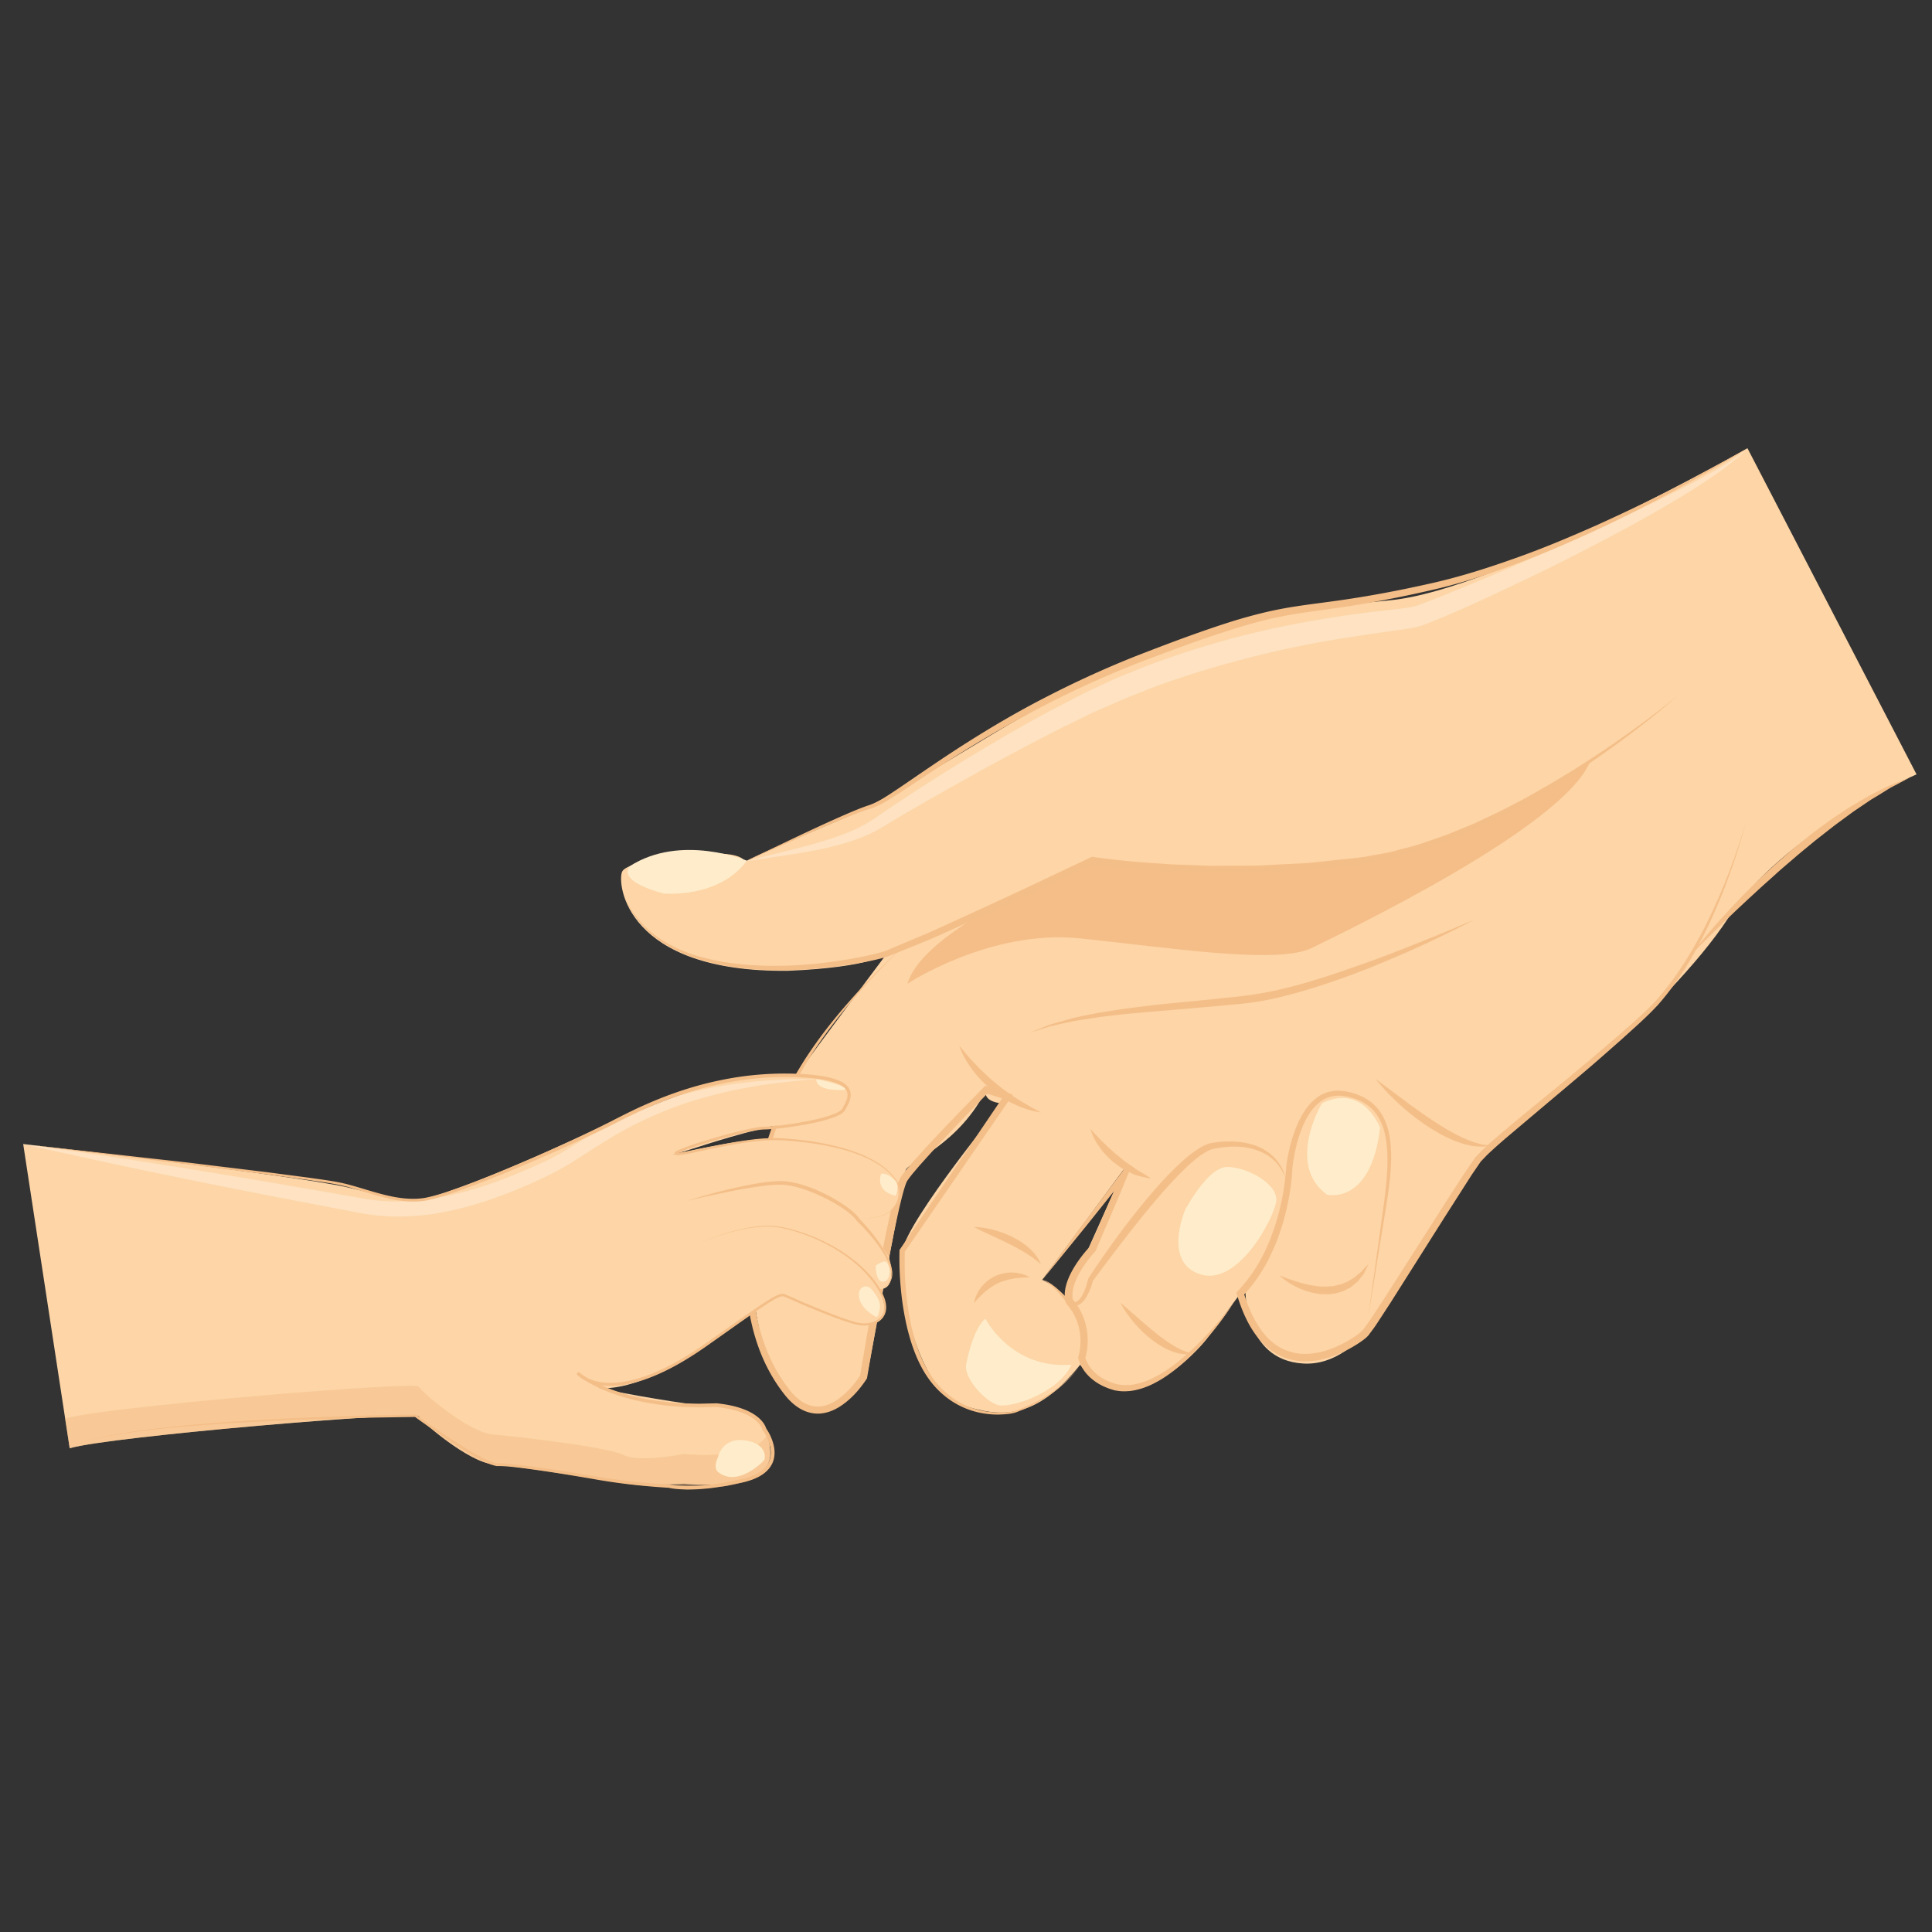 <svg xmlns="http://www.w3.org/2000/svg" width="250" height="250" viewBox="0 0 250 250"><rect x="0" y="0" width="250" height="250" fill="#333333" stroke="none"/><path fill="#FDD5A6" d="M226.122 58s-32.263 18.343-46.185 19.668c-13.918 1.326-29.16 3.774-51.707 17.458-16.795 10.188-17.679 10.165-17.679 10.165s-11.05 4.641-14.143 6.188c-.883-1.547-6.187-.886-6.187-.886s-9.06.663-9.724 2.212c-.662 1.547.442 13.036 21.436 12.816 10.915-.445 12.816-2.211 12.816-2.211s-9.281 12.376-10.828 14.585c-1.547 2.207-11.046 18.781-4.419 38.449 5.967 12.373 12.818.881 12.818.881s4.64-24.744 4.863-25.854c.221-1.104 7.07-3.314 10.604-10.826-1.106 2.02 1.988 2.145 1.988 2.145s-12.11 14.713-13.037 19.07c-.926 4.355 2.158 18.055 7.545 19.879 5.301 1.789 9.694 1.996 15.439-5.074 2.428-7.957-4.862-11.051-4.862-11.051l10.608-14.363-6.853 15.252s-3.096 8.17 3.534 12.152c6.633 3.975 13.923-5.303 13.923-5.303l5.084-6.85s-.443 9.498 7.513 9.941c7.952.439 12.597-11.271 12.597-11.271s8.615-15.027 12.37-17.459c3.762-2.43 23.645-18.338 30.717-30.052C232.087 107.055 248 100.204 248 100.204L226.122 58z"/><path fill="#FFF" d="M96.409 111.479s2.145-.575 5.907-1.5c1.873-.479 4.159-1.046 6.644-1.967 1.235-.471 2.517-1.045 3.745-1.816 1.212-.787 2.538-1.744 3.932-2.642 2.781-1.859 5.827-3.777 9.095-5.756 1.629-.996 3.33-1.976 5.054-3.001a291.623 291.623 0 0 1 5.383-2.975c1.87-.945 3.718-1.987 5.704-2.873.994-.453 1.943-.938 2.992-1.371l3.017-1.222a116.402 116.402 0 0 1 12.764-4.073c4.344-1.102 8.746-1.948 13.097-2.597 2.172-.332 4.345-.571 6.462-.814 1.05-.133 2.123-.218 2.937-.445.399-.133.887-.308 1.368-.492l1.438-.559a424.852 424.852 0 0 0 11.001-4.593c3.477-1.522 6.767-2.961 9.777-4.343 6.023-2.762 10.985-5.191 14.35-7.088 1.68-.952 2.971-1.751 3.808-2.36.422-.301.733-.546.932-.727l.31-.264-.282.292c-.181.201-.469.477-.861.82-.785.685-1.985 1.643-3.603 2.727-3.22 2.19-8.019 5.004-13.915 8.1-2.953 1.539-6.161 3.19-9.606 4.83-3.444 1.643-7.071 3.376-10.923 5.008l-1.463.607c-.492.199-.986.397-1.584.604-1.216.355-2.274.439-3.335.606-2.122.287-4.237.605-6.372.939-4.264.672-8.562 1.534-12.793 2.645-4.229 1.085-8.438 2.377-12.425 3.873l-3.026 1.197c-.947.391-1.934.844-2.892 1.257-1.938.806-3.796 1.795-5.652 2.676a378.58 378.58 0 0 0-10.526 5.571c-3.309 1.848-6.449 3.606-9.297 5.271-1.449.818-2.747 1.666-4.128 2.44-1.396.743-2.791 1.249-4.107 1.646-2.639.785-4.979 1.142-6.895 1.459l-6.032.91z" opacity=".3"/><path fill="#F5BE88" d="M117.429 127.289s10.693-7.065 22.294-5.867c11.597 1.199 25.615 3.425 30.041 1.235 4.43-2.192 32.665-15.673 36.019-24.177-11.244 7.307-15.844 8.629-15.844 8.629s-14.584 7.436-41.033 5.067c-4.889-.573-7.523-.813-7.523-.813s-21.677 8.145-23.954 15.926z"/><path fill="#F4BE88" d="M190.722 119.026s-3.287 1.787-8.414 4.071c-2.573 1.118-5.585 2.414-8.9 3.581a101.652 101.652 0 0 1-5.163 1.663c-1.783.495-3.607.969-5.48 1.27-.939.149-1.883.263-2.804.337l-2.764.264-5.383.463c-1.742.149-3.426.295-5.022.433-1.599.128-3.094.343-4.483.49-1.373.237-2.647.388-3.758.611-1.103.255-2.081.429-2.862.657l-2.446.771 2.389-.958c.771-.276 1.74-.51 2.838-.834 1.105-.296 2.374-.525 3.754-.804 1.389-.2 2.892-.473 4.488-.659 1.596-.204 3.278-.417 5.022-.572 1.741-.171 3.54-.348 5.368-.526 1.818-.222 3.709-.341 5.506-.659 1.819-.27 3.622-.714 5.387-1.18a101.58 101.58 0 0 0 5.131-1.585c1.648-.57 3.244-1.119 4.749-1.669a203.372 203.372 0 0 0 4.218-1.61c2.597-1.04 4.765-1.906 6.266-2.551l2.363-1.004zM178.026 139.627l2.215 1.657 2.254 1.682c.835.597 1.714 1.245 2.625 1.839.453.299.898.615 1.36.879.457.276.897.563 1.349.793.881.5 1.737.898 2.495 1.174.375.162.73.248 1.05.333.319.095.602.163.839.165.473.045.757.084.757.084s-.268.049-.76.11c-.248.048-.546.038-.89.009-.347-.017-.744-.031-1.152-.148-.416-.09-.873-.185-1.322-.367a10.146 10.146 0 0 1-1.415-.574c-.971-.427-1.928-1.019-2.866-1.627a31.31 31.31 0 0 1-2.612-1.979 31.282 31.282 0 0 1-2.088-1.941c-.591-.589-1.036-1.127-1.358-1.49-.317-.373-.481-.599-.481-.599zM124.136 135.314s.542.701 1.406 1.662c.431.482.95 1.023 1.519 1.585.581.549 1.192 1.142 1.863 1.664.645.552 1.338 1.043 1.992 1.5.322.237.661.423.967.629.307.204.61.374.891.534.283.153.532.323.768.442l.608.319.529.299-.597-.111a9.147 9.147 0 0 1-1.548-.428 7.286 7.286 0 0 1-1.002-.396c-.343-.169-.727-.312-1.078-.539-.354-.222-.752-.406-1.099-.679-.355-.259-.729-.507-1.067-.799a14.332 14.332 0 0 1-.988-.895c-.327-.295-.6-.633-.881-.941a13.41 13.41 0 0 1-1.336-1.846c-.7-1.136-.947-2-.947-2zM141.119 146.107l.307.334c.185.214.47.498.795.847.328.344.732.724 1.145 1.137.219.196.453.388.673.601.214.221.454.416.709.596.241.196.481.393.719.585.229.206.496.347.733.518.245.159.473.329.692.488.214.17.438.29.646.405.823.464 1.369.869 1.369.869s-.646-.081-1.609-.347c-.242-.063-.508-.129-.756-.269-.256-.122-.529-.249-.804-.397-.267-.159-.586-.264-.833-.481l-.792-.6a5.491 5.491 0 0 1-.736-.665c-.232-.23-.441-.477-.653-.703-.209-.229-.366-.492-.533-.721a5.053 5.053 0 0 1-.429-.677c-.499-.862-.643-1.52-.643-1.52zM126.054 158.787s.652-.02 1.598.157a13.193 13.193 0 0 1 3.34 1.111c.291.14.566.314.845.468.277.157.526.356.779.524.488.368.904.768 1.225 1.139.306.39.54.721.653.988.126.257.186.403.186.403l-.342-.281c-.196-.19-.526-.409-.886-.687a13.528 13.528 0 0 1-.616-.407c-.228-.132-.467-.268-.705-.421-.504-.27-1.029-.571-1.584-.832-.543-.281-1.102-.536-1.625-.784l-1.443-.678c-.853-.394-1.425-.7-1.425-.7zM126.054 168.609s.04-.58.455-1.333c.192-.384.498-.788.879-1.179.205-.178.4-.39.649-.538.234-.171.493-.312.759-.441.262-.14.556-.197.827-.296.276-.083.565-.096.833-.143.271-.024.535-.004.781 0 .246-.001.475.068.684.104.421.062.745.223.972.312.226.097.349.161.349.161s-.144.018-.385.034c-.241.022-.576.008-.97.066-.196.029-.407.025-.624.069l-.675.125-.692.198c-.224.096-.468.148-.68.276-.457.187-.865.471-1.253.736-.372.288-.719.575-.995.855-.563.551-.914.994-.914.994zM145.011 168.609s.583.477 1.406 1.205l1.404 1.231c.521.436 1.056.921 1.625 1.356.547.465 1.13.876 1.677 1.254.271.198.552.346.809.514.259.167.521.271.756.405.235.136.469.19.671.284.202.092.386.143.541.176l.495.135s-.181.029-.514.063a2.084 2.084 0 0 1-.603.001c-.227-.033-.507-.026-.778-.117-.272-.08-.592-.135-.889-.273-.299-.132-.637-.243-.939-.431a11.606 11.606 0 0 1-1.852-1.231 15.84 15.84 0 0 1-2.826-2.982c-.662-.904-.983-1.59-.983-1.59zM165.573 165.041s.776.326 1.93.713c.582.178 1.254.388 1.983.522.362.089.741.119 1.122.167.38.06.767.029 1.15.043.374-.058.77-.023 1.124-.144.18-.048.36-.089.541-.125.178-.043.337-.132.504-.193.164-.07.331-.13.486-.203l.435-.266.417-.253.351-.297c.217-.201.459-.352.619-.538l.433-.476.401-.414-.235.524c-.082.166-.183.368-.297.601-.115.234-.318.45-.515.708l-.317.397c-.129.119-.273.23-.418.352l-.452.37c-.163.114-.354.192-.536.293-.363.212-.77.357-1.197.46-.42.146-.868.133-1.307.201-.437-.022-.882-.007-1.303-.084a7.185 7.185 0 0 1-1.218-.272 9.439 9.439 0 0 1-2.004-.852c-1.105-.626-1.697-1.234-1.697-1.234z"/><path fill="#F4BE88" d="M225.932 106.333c-.543 2.124-1.211 4.215-1.938 6.284a73.976 73.976 0 0 1-2.452 6.109c-.89 2.009-1.922 3.955-3.04 5.851a37.968 37.968 0 0 1-3.874 5.359c-1.503 1.645-3.168 3.074-4.783 4.551-1.646 1.448-3.291 2.91-4.965 4.325l-10.045 8.481c-.825.71-1.65 1.437-2.42 2.174l-.544.566-.26.271-.232.339-.926 1.356-3.527 5.52-7.032 11.115-1.803 2.762c-.306.461-.677.938-1.017 1.403-.415.453-.906.766-1.369 1.081-1.895 1.211-4.04 2.144-6.367 2.265a7.599 7.599 0 0 1-3.422-.59c-1.082-.458-2.033-1.186-2.796-2.046-1.526-1.74-2.41-3.866-3.061-5.99l-.074-.244.183-.201c.859-.947 1.682-1.938 2.343-3.043.703-1.077 1.247-2.254 1.762-3.437a30.96 30.96 0 0 0 1.957-7.5c.09-.641.156-1.291.192-1.924.067-.724.188-1.344.322-2.01.279-1.306.656-2.598 1.212-3.829.558-1.219 1.296-2.423 2.425-3.271.282-.212.567-.416.909-.533l.489-.209c.167-.055.347-.068.521-.104l.524-.086c.175-.021.35.013.524.018l.523.037c.094.013.161 0 .274.033l.24.058a8.536 8.536 0 0 1 1.927.646c.61.315 1.191.705 1.667 1.209.971.999 1.513 2.317 1.773 3.63.266 1.321.294 2.662.235 3.984-.057 1.324-.217 2.636-.402 3.94-.188 1.307-.415 2.597-.621 3.896l-.632 3.892-1.265 7.782 1.083-7.81.542-3.904c.175-1.302.374-2.605.528-3.903.155-1.301.283-2.605.308-3.908.023-1.301-.026-2.606-.293-3.86-.266-1.248-.788-2.448-1.67-3.332-.433-.447-.961-.79-1.52-1.071a7.847 7.847 0 0 0-1.807-.576c-1.211-.249-2.486-.054-3.45.718-.974.748-1.653 1.862-2.164 3.023-.51 1.172-.859 2.422-1.112 3.687-.12.622-.233 1.298-.281 1.884a23.887 23.887 0 0 1-.173 2 31.453 31.453 0 0 1-1.978 7.725c-.526 1.227-1.085 2.448-1.814 3.577-.685 1.156-1.542 2.202-2.444 3.202l.108-.445c.633 2.046 1.496 4.058 2.885 5.623 1.372 1.573 3.398 2.445 5.473 2.297 2.073-.11 4.099-.983 5.868-2.13.438-.301.882-.592 1.203-.947.3-.425.606-.811.909-1.261l1.803-2.736 7.076-11.079a466.116 466.116 0 0 1 3.578-5.545l.934-1.354.234-.338c.111-.136.201-.215.304-.326l.597-.617a59.888 59.888 0 0 1 2.479-2.208c3.348-2.847 6.777-5.57 10.134-8.385 1.691-1.394 3.342-2.823 5.005-4.247 1.639-1.459 3.321-2.87 4.798-4.445a40.497 40.497 0 0 0 3.903-5.224c1.15-1.852 2.221-3.761 3.152-5.74a73.63 73.63 0 0 0 2.585-6.033c.774-2.048 1.49-4.121 2.082-6.232z"/><path fill="#F4BE88" d="M218.96 123.374s.336-.461.965-1.234c.634-.769 1.533-1.876 2.681-3.144 1.161-1.254 2.499-2.738 4.032-4.229a75.23 75.23 0 0 1 2.387-2.277c.817-.771 1.692-1.505 2.547-2.263.869-.741 1.771-1.444 2.641-2.157.893-.686 1.789-1.337 2.655-1.968a85.605 85.605 0 0 1 2.578-1.706l2.385-1.41c.76-.4 1.467-.747 2.092-1.052.614-.326 1.196-.519 1.653-.716l1.459-.571-1.376.748c-.435.241-.984.485-1.563.869-.587.367-1.248.777-1.978 1.207l-2.27 1.535-2.463 1.809-2.573 2.014c-.854.714-1.738 1.42-2.594 2.162-.854.742-1.729 1.46-2.548 2.217-.827.747-1.655 1.467-2.428 2.197a196.515 196.515 0 0 0-4.233 3.982l-2.94 2.884-1.109 1.103zM226.122 58s-1.859 1.195-5.214 3.123c-3.358 1.918-8.202 4.593-14.216 7.408-3.016 1.384-6.301 2.856-9.867 4.194-3.563 1.336-7.364 2.68-11.436 3.596-4.045.934-8.264 1.765-12.585 2.375-2.158.316-4.333.57-6.474.973-2.143.396-4.259.967-6.358 1.612-4.196 1.302-8.342 2.837-12.395 4.386a128.78 128.78 0 0 0-11.613 5.195 152.304 152.304 0 0 0-10.393 5.81c-3.236 1.973-6.205 3.98-8.98 5.803-1.39.875-2.738 1.841-4.242 2.247-1.438.47-2.739 1.02-3.988 1.532-2.481 1.038-4.626 1.993-6.392 2.778l-5.562 2.448 5.481-2.622c1.747-.83 3.867-1.837 6.328-2.94 1.228-.541 2.557-1.139 3.979-1.644 1.427-.426 2.702-1.358 4.088-2.265 2.736-1.859 5.685-3.922 8.903-5.955 3.213-2.039 6.68-4.077 10.383-5.965 3.696-1.9 7.604-3.691 11.668-5.293 4.064-1.574 8.201-3.141 12.442-4.468 2.127-.642 4.287-1.212 6.476-1.606 2.188-.399 4.372-.643 6.519-.946 4.296-.584 8.491-1.388 12.521-2.297 4.018-.9 7.817-2.15 11.378-3.43 3.565-1.275 6.861-2.691 9.888-4.025 6.033-2.721 10.959-5.222 14.354-7.069 3.402-1.834 5.307-2.955 5.307-2.955zM159.598 168.609c-1.15 1.812-2.466 3.518-3.89 5.133-1.426 1.613-3.002 3.115-4.811 4.339-.453.305-.919.593-1.409.844-.483.262-.994.48-1.52.664a8.556 8.556 0 0 1-1.635.396c-.563.055-1.14.082-1.71-.014-.156-.028-.254-.027-.459-.08l-.384-.12c-.25-.068-.524-.188-.791-.296a6.977 6.977 0 0 1-1.479-.86 5.862 5.862 0 0 1-1.213-1.233c-.339-.487-.612-.974-.768-1.622a.362.362 0 0 1 .006-.188l.013-.042c.079-.257.146-.576.189-.874.044-.305.068-.612.077-.92a7.203 7.203 0 0 0-.179-1.83 6.777 6.777 0 0 0-.625-1.72c-.128-.278-.304-.53-.469-.788-.166-.257-.376-.485-.56-.73l-.024-.032a.494.494 0 0 1-.083-.177c-.172-.726-.106-1.46.074-2.121.176-.666.451-1.281.765-1.864.316-.581.676-1.13 1.063-1.654.391-.527.795-1.021 1.256-1.511l-.092.138c1.479-3.34 2.911-6.7 4.434-10.021l.642.38-5.539 6.935c-1.873 2.291-3.722 4.602-5.618 6.874 1.724-2.407 3.495-4.776 5.242-7.165l5.32-7.104a.376.376 0 0 1 .648.367l-.006.013c-1.379 3.383-2.848 6.728-4.27 10.092a.454.454 0 0 1-.081.126l-.011.012c-.404.438-.801.931-1.159 1.426-.361.499-.69 1.018-.976 1.553-.563 1.059-.955 2.256-.73 3.297l-.107-.209c.208.277.437.537.623.829.185.294.378.582.521.899.322.614.543 1.281.688 1.957.147.677.206 1.371.179 2.06a9.092 9.092 0 0 1-.098 1.029 6.907 6.907 0 0 1-.239 1.034l.019-.228c.089.396.323.878.599 1.265.28.4.63.754 1.021 1.059.386.311.833.558 1.285.766.229.094.442.197.71.274l.382.124.331.062c.486.101.991.09 1.493.06a7.835 7.835 0 0 0 1.494-.313c.49-.154.976-.343 1.441-.577.472-.222.928-.484 1.373-.764 1.782-1.125 3.374-2.56 4.879-4.067a48.64 48.64 0 0 0 4.168-4.883z"/><path fill="#F4BE88" d="M134.861 165.613c.388.051.737.262 1.066.468.172.098.315.23.475.346.16.115.305.247.45.377.299.254.578.528.851.809l.409.408c.144.146.264.241.414.333.296.185.598.199.855.035.266-.157.484-.455.663-.767.352-.635.589-1.375.751-2.092l.013-.058.037-.056a113.7 113.7 0 0 1 5.083-7.187c1.793-2.326 3.66-4.602 5.741-6.707 1.049-1.044 2.143-2.056 3.428-2.885a6.233 6.233 0 0 1 1.036-.541c.357-.155.825-.234 1.162-.267a13.745 13.745 0 0 1 2.246-.118c1.493.061 3.036.374 4.303 1.222a5.74 5.74 0 0 1 1.618 1.548c.433.608.726 1.299.92 2.004a7.017 7.017 0 0 0-1.094-1.87 5.404 5.404 0 0 0-1.649-1.339c-1.252-.673-2.686-.929-4.104-.906-.722.021-1.399.078-2.124.218-.388.063-.645.12-.958.267a6.568 6.568 0 0 0-.889.507c-1.161.784-2.199 1.807-3.207 2.836-2.006 2.086-3.857 4.342-5.669 6.624a195.57 195.57 0 0 0-2.676 3.461c-.877 1.166-1.769 2.326-2.62 3.507l.05-.112c-.216.782-.488 1.525-.918 2.231-.223.344-.481.695-.896.924-.204.112-.46.168-.702.139-.246-.025-.453-.139-.633-.259a2.473 2.473 0 0 1-.461-.428l-.378-.446c-.244-.298-.495-.59-.766-.862-.132-.14-.263-.282-.408-.406-.145-.125-.278-.267-.431-.382-.297-.238-.61-.481-.988-.576z"/><path fill="#F4BE88" d="M116.714 122.658a83.235 83.235 0 0 0-6.595 6.975 75.757 75.757 0 0 0-2.98 3.757 58.15 58.15 0 0 0-2.682 3.966c-.822 1.366-1.61 2.755-2.251 4.209-.684 1.429-1.234 2.943-1.766 4.438a59.972 59.972 0 0 0-2.421 9.239c-.551 3.134-.837 6.317-.737 9.487.107 3.164.597 6.326 1.67 9.286a21.382 21.382 0 0 0 2.07 4.218c.424.661.877 1.289 1.382 1.902.475.563 1.058 1.083 1.691 1.429.64.339 1.348.505 2.056.43.708-.072 1.4-.357 2.032-.762 1.257-.813 2.331-2.021 3.155-3.289l-.062.166c1.178-6.891 2.334-13.779 3.827-20.625.191-.855.385-1.711.603-2.564.11-.428.224-.854.351-1.283.151-.446.223-.82.53-1.356.238-.354.522-.716.816-1.074l.863-1.006 1.768-1.949c2.383-2.566 4.818-5.072 7.274-7.563l.194-.197.264.086 2.736.89.568.185-.338.49-13.705 19.914.06-.179a40.902 40.902 0 0 0 .128 4.959 35.87 35.87 0 0 0 .746 4.908c.378 1.607.871 3.196 1.604 4.669.366.735.786 1.442 1.273 2.1a10.916 10.916 0 0 0 1.673 1.79 10.153 10.153 0 0 0 4.354 2.191c.802.185 1.626.278 2.451.28.82-.02 1.668-.029 2.424-.354a19.37 19.37 0 0 0 4.424-2.279 14.847 14.847 0 0 0 1.931-1.581c.612-.568 1.134-1.224 1.629-1.896-.48.682-.989 1.351-1.592 1.934-.583.6-1.229 1.137-1.906 1.631a19.614 19.614 0 0 1-4.411 2.393c-.788.354-1.66.383-2.496.42a11.302 11.302 0 0 1-2.521-.235 10.514 10.514 0 0 1-4.558-2.177 11.387 11.387 0 0 1-1.78-1.826 13.438 13.438 0 0 1-1.355-2.157c-.776-1.513-1.298-3.133-1.704-4.769a36.477 36.477 0 0 1-.818-4.983 41.25 41.25 0 0 1-.189-5.051l.002-.095.058-.085 13.545-20.023.23.675-2.738-.884.457-.111a350.432 350.432 0 0 0-7.223 7.567l-1.744 1.938-.839.985c-.258.318-.516.642-.763 1.014-.129.225-.281.705-.396 1.088-.12.409-.229.826-.335 1.245a87.396 87.396 0 0 0-.586 2.537c-.729 3.403-1.378 6.834-2.022 10.263a751.013 751.013 0 0 0-1.837 10.308l-.017.099-.045.068c-.925 1.403-2.029 2.646-3.465 3.578-.717.454-1.541.802-2.433.89-.89.094-1.807-.127-2.575-.544-.771-.43-1.401-1-1.955-1.661-.51-.624-.995-1.3-1.431-1.987a22.168 22.168 0 0 1-2.138-4.397c-1.108-3.072-1.583-6.328-1.646-9.56-.064-3.236.266-6.464.861-9.63a60.534 60.534 0 0 1 2.555-9.304c.56-1.515 1.121-3.011 1.837-4.465.677-1.467 1.508-2.852 2.364-4.211a58.87 58.87 0 0 1 2.783-3.935 75.675 75.675 0 0 1 3.07-3.706 82.682 82.682 0 0 1 6.746-6.844z"/><path fill="#F4BE88" d="M217.067 90.046c-2.556 2.242-5.244 4.329-7.99 6.335a134.85 134.85 0 0 1-4.185 2.921 111.52 111.52 0 0 1-4.298 2.756c-1.469.863-2.925 1.747-4.437 2.535-1.485.837-3.025 1.57-4.56 2.316-.759.392-1.559.695-2.339 1.04-.79.324-1.56.698-2.366.98-1.611.569-3.202 1.204-4.867 1.62-.829.214-1.638.51-2.485.651l-2.531.478c-1.712.283-3.384.4-5.077.608l-2.533.28-2.558.146c-1.705.075-3.412.244-5.116.239l-5.114.042-5.111-.161c-1.701-.125-3.406-.193-5.104-.376-1.7-.165-3.39-.351-5.093-.616l.286-.04c-5.048 2.364-10.09 4.735-15.176 7.022l-3.81 1.723a76.475 76.475 0 0 1-3.853 1.658l-3.902 1.583c-1.362.409-2.741.669-4.122.913a61.34 61.34 0 0 1-8.356.826c-2.798.067-5.612-.051-8.377-.538a28.318 28.318 0 0 1-4.076-1.03 18.384 18.384 0 0 1-3.812-1.768c-1.192-.735-2.311-1.614-3.211-2.69a13.047 13.047 0 0 1-2.151-3.573 12.98 12.98 0 0 0 2.252 3.482c.923 1.036 2.042 1.879 3.234 2.572a18.056 18.056 0 0 0 3.794 1.649 27.75 27.75 0 0 0 4.042.917c5.483.801 11.095.42 16.536-.552 1.357-.26 2.718-.539 4.02-.952l3.817-1.619a79.328 79.328 0 0 0 3.813-1.667l3.797-1.739c5.064-2.308 10.096-4.704 15.127-7.09l.133-.063.153.023c1.656.25 3.346.429 5.028.583 1.683.167 3.375.245 5.062.379l5.075.184 5.078-.018c1.695.013 3.377-.147 5.066-.212l2.531-.13 2.534-.268c1.678-.198 3.404-.313 5.043-.578l2.479-.456c.83-.137 1.631-.415 2.449-.613 1.642-.384 3.222-.989 4.822-1.527.801-.267 1.568-.627 2.355-.936.777-.33 1.574-.618 2.332-.996 1.532-.717 3.072-1.422 4.561-2.232 1.514-.761 2.976-1.619 4.449-2.456 1.452-.874 2.919-1.728 4.341-2.652a132.517 132.517 0 0 0 4.243-2.812c2.786-1.94 5.527-3.952 8.158-6.101z"/><path fill="#FFECCB" d="M96.646 111.371s-8.53-3.556-15.167.72c-1.573 2.117 4.395 3.524 4.395 3.524s7.115.725 10.772-4.244zM171.711 154.592s5.701 1.438 6.881-8.693c-2.826-6.041-7.555-3.109-7.555-3.109s-4.688 7.882.674 11.802zM165.125 155.605c-.468 2.363-4.981 10.852-9.834 9.287-4.857-1.561-1.944-8.316-1.944-8.316s2.894-5.574 5.457-5.574c2.562 0 6.785 2.242 6.321 4.603zM127.508 170.633s3.338 6.59 11.146 5.953c-1.689 3.676-7.851 5.662-9.497 5.234-1.648-.42-4.478-3.504-4.14-5.271.339-1.774 1.182-4.858 2.491-5.916z"/><g><path fill="#FDD5A6" d="M3 148.039s34.761 3.99 41.789 5.566c1.759.396 7.543 1.818 8.962 1.695 4.803-.402 23.44-9.193 23.44-9.193s13.654-6.113 17.784-6.475c4.133-.369 13.833-1.443 14.82 1.787.988 3.236-5.701 4.24-7.546 4.043-1.84-.195-9.791 2.258-11.945 2.965-2.257.744-3.323.99-3.323.99s10.869-2.605 14.371-1.977c3.503.629 10.038.268 14.28 4.941 2.465 2.711-1.616 6.648-4.76 5.029 2.717 2.926 4.133 5.209 4.133 5.209s1.349 4.273-1.257 4.201c.593 1.266 2.243 5.049-2.784 4.508 0 0-6.649-2.334-9.164-3.592-2.514-1.254-14.73 12.303-24.25 11.9 7.095 1.496 13.203 2.24 13.203 2.24s8.354-1.113 8.893 5.623c.808 5.834-11.138 4.49-11.138 4.49s-4.761.34-7.404-.154c-2.27-.424-14.153-2.096-17.295-2.363-3.145-.268-9.253-5.479-9.612-6.197-.359-.719-40.239 2.609-45.178 4.131L3 148.039z"/><path fill="#FFF" d="M3 148.039s1.655.213 4.544.632c2.885.438 7.017 1.009 11.957 1.795a1212.38 1212.38 0 0 1 16.865 2.763l9.498 1.644 1.214.217.304.054c.032.006.145.025.109.021l.153.02.615.078c.838.13 1.598.145 2.38.195 1.598.028 3.21-.077 4.812-.296 3.207-.453 6.365-1.348 9.385-2.492a82.22 82.22 0 0 0 4.451-1.836 32.815 32.815 0 0 0 4.133-2.126c2.634-1.621 5.276-3.228 7.917-4.448a45.72 45.72 0 0 1 7.684-2.808 51.686 51.686 0 0 1 6.76-1.297c1.017-.107 1.964-.242 2.845-.305l2.421-.152c1.46-.1 2.613-.037 3.394-.06l1.199-.004-1.195.112c-.778.085-1.922.155-3.366.339l-2.389.313c-.868.12-1.795.318-2.79.491-1.984.382-4.192.942-6.556 1.664a50.239 50.239 0 0 0-7.347 3.045c-2.524 1.276-4.995 2.914-7.657 4.61a34.71 34.71 0 0 1-4.278 2.317 61.273 61.273 0 0 1-4.539 1.948c-3.108 1.2-6.396 2.166-9.795 2.666a33.415 33.415 0 0 1-5.15.279c-.875-.058-1.774-.098-2.57-.229l-.614-.082-.153-.021-.195-.034-.304-.057-1.212-.226-9.467-1.813a1219 1219 0 0 1-16.759-3.366c-4.901-1.008-8.97-1.933-11.826-2.54C4.625 148.425 3 148.039 3 148.039z" opacity=".3"/><path fill="#F5BE88" d="M99.252 185.736c-2.015 3.377-10.744 2.404-10.744 2.404s-5.749 1.168-7.813.139c-2.067-1.035-13.744-2.385-16.886-2.652-3.145-.268-9.253-5.482-9.612-6.199-.359-.719-40.827 2.617-45.765 4.143l.587 3.838c4.938-1.521 44.819-4.85 45.178-4.131.359.719 6.467 5.93 9.612 6.197 3.142.268 14.673 2.1 16.953 2.471 2.517.414 7.835.578 7.835.578s11.856.813 11.048-5.021a6.531 6.531 0 0 0-.393-1.767z" opacity=".5"/><path fill="#F4BE88" d="M88.803 155.412c1.901-.574 3.812-1.13 5.751-1.571a58.747 58.747 0 0 1 2.923-.614c.98-.185 1.971-.317 2.979-.371a7.507 7.507 0 0 1 1.522.05c.494.062 1.011.179 1.491.309.973.268 1.916.625 2.823 1.055.908.427 1.79.909 2.632 1.458.424.271.831.569 1.226.887.385.333.774.662 1.074 1.121l-.031-.038c1.282 1.337 2.462 2.766 3.385 4.377.447.805.831 1.685.882 2.626.02.467-.091.954-.374 1.33-.279.379-.691.624-1.116.789.417-.187.81-.451 1.058-.829.252-.375.333-.838.292-1.281-.089-.898-.52-1.724-.973-2.501-.945-1.549-2.163-2.935-3.449-4.208l-.016-.017-.015-.021c-.249-.376-.626-.698-.994-1.007a13.31 13.31 0 0 0-1.195-.845 21.301 21.301 0 0 0-2.589-1.397c-.895-.402-1.808-.768-2.747-1.036a10.75 10.75 0 0 0-1.419-.311 7.098 7.098 0 0 0-1.448-.063c-.975.036-1.956.175-2.932.321-.978.144-1.953.322-2.924.515-1.942.398-3.888.797-5.816 1.272z"/><path fill="#F4BE88" d="M9.019 187.408c1.434-.868 3.107-1.203 4.723-1.565a71.495 71.495 0 0 1 4.934-.805c3.306-.433 6.627-.73 9.95-.982 6.648-.5 13.312-.747 19.975-.921l4.999-.096c.077.006.049-.017.211.014l.164.11.253.182.508.362 1.021.718 2.062 1.405c1.386.919 2.788 1.817 4.244 2.606.726.373 1.485.782 2.243.914.781-.015 1.683.064 2.491.154 3.32.377 6.61.915 9.899 1.46 3.279.586 6.584.933 9.902 1.128l.034.005.011.002c.712.166 1.503.18 2.262.208.769-.013 1.538-.034 2.305-.121.77-.046 1.529-.2 2.293-.304.383-.047.758-.147 1.137-.221l1.134-.239a8.848 8.848 0 0 0 1.108-.296 6.423 6.423 0 0 0 1.034-.434c.659-.342 1.235-.839 1.55-1.48.317-.642.33-1.402.157-2.117a6.116 6.116 0 0 0-.921-2.019.297.297 0 0 1-.044-.1 1.698 1.698 0 0 0-.148-.342 2.938 2.938 0 0 0-.233-.341 3.8 3.8 0 0 0-.605-.59 5.247 5.247 0 0 0-.72-.476 6.491 6.491 0 0 0-.791-.372 10.48 10.48 0 0 0-1.691-.511 19.596 19.596 0 0 0-1.76-.282l.037.001-2.34.049-1.17-.032c-.39-.017-.781-.009-1.17-.049-.778-.068-1.559-.1-2.332-.219a28.783 28.783 0 0 1-2.315-.365c-.767-.15-1.53-.327-2.282-.541a25.706 25.706 0 0 1-2.231-.729 20.898 20.898 0 0 1-2.147-.958c-.699-.364-1.372-.755-2.011-1.26l.292-.297c1.055.977 2.674 1.313 4.158 1.275 1.517-.031 3.018-.402 4.456-.917 2.881-1.056 5.527-2.679 8.039-4.455l3.792-2.664c1.271-.881 2.531-1.772 3.842-2.605.33-.205.661-.41 1.017-.587.341-.164.76-.377 1.22-.239l2.137.939a106.78 106.78 0 0 0 4.282 1.754c.72.272 1.445.534 2.178.761.734.225 1.47.416 2.213.281.726-.11 1.46-.461 1.806-1.104.354-.641.248-1.442-.015-2.137-.557-1.412-1.551-2.637-2.63-3.707-1.099-1.069-2.35-1.981-3.677-2.759a24.058 24.058 0 0 0-4.197-1.91c-1.454-.49-2.968-.896-4.507-.878-1.54.038-3.068.32-4.556.726a32.023 32.023 0 0 0-4.366 1.536 32.149 32.149 0 0 1 4.354-1.58c1.486-.42 3.016-.72 4.567-.772 1.561-.032 3.085.361 4.552.84a24.18 24.18 0 0 1 4.244 1.882c1.345.771 2.618 1.679 3.744 2.754 1.113 1.083 2.131 2.308 2.714 3.779.276.725.413 1.604.008 2.354-.402.748-1.222 1.127-1.998 1.249-.797.148-1.606-.059-2.338-.282a37.764 37.764 0 0 1-2.199-.76 105.594 105.594 0 0 1-4.3-1.744l-2.107-.92c-.303-.1-.653.057-.986.223-.335.168-.662.372-.987.575-1.294.828-2.554 1.726-3.819 2.609l-3.783 2.676c-2.518 1.794-5.182 3.444-8.111 4.529-1.464.528-3 .917-4.579.955-1.559.025-3.227-.255-4.478-1.399a.207.207 0 1 1 .267-.316l.025.02c.581.456 1.257.852 1.935 1.198.679.356 1.39.653 2.106.932a27.483 27.483 0 0 0 4.446 1.234c.757.145 1.518.271 2.285.353.763.115 1.536.144 2.304.209.384.038.771.029 1.157.044l1.157.027 2.315-.055.01-.001.026.002c.607.072 1.213.155 1.814.284.6.132 1.195.296 1.771.529.289.112.572.243.847.395.273.152.542.319.79.519.253.191.482.42.687.671.1.128.193.263.275.407.079.154.152.282.202.489l-.043-.099c.465.678.805 1.404.998 2.201.188.786.18 1.675-.2 2.438-.376.762-1.047 1.321-1.761 1.688-.36.187-.728.342-1.114.463a9.188 9.188 0 0 1-1.144.302l-1.148.238c-.384.073-.762.173-1.151.22-.776.103-1.544.256-2.328.301-.779.085-1.564.104-2.35.114-.792-.034-1.565-.042-2.372-.23l.044.007c-3.334-.207-6.664-.568-9.945-1.166-3.282-.556-6.571-1.104-9.872-1.49-.847-.094-1.608-.169-2.494-.162-.89-.162-1.617-.58-2.366-.963-1.472-.804-2.875-1.71-4.263-2.637l-2.063-1.416-1.021-.723-.508-.365-.253-.183c-.057-.038-.044-.037-.09-.071.064.01-.072.003-.098.006l-4.995.079a483.7 483.7 0 0 0-19.968.817c-3.323.219-6.645.483-9.952.884a70.857 70.857 0 0 0-4.937.756c-1.622.346-3.296.665-4.737 1.518z"/><path fill="#FFECCB" d="M92.895 188.6s.445-2.529 3.349-2.234c2.902.297 2.902 2.234 2.605 2.607-.299.369-3.499 3.498-5.954 1.486-.66-.607 0-1.859 0-1.859z"/><path fill="#F4BE88" d="M111.301 157.615c.673.048 1.354.01 2.016-.117.659-.13 1.31-.361 1.847-.768.545-.398.904-1.012 1.036-1.665.122-.659.062-1.341-.091-1.993l.005.013c-.894-1.483-2.381-2.492-3.926-3.217-1.562-.725-3.231-1.196-4.917-1.547-1.688-.349-3.402-.561-5.12-.694-1.725-.185-3.43-.083-5.144.149-1.708.225-3.402.559-5.092.913l-2.539.535c-.426.083-.85.169-1.29.222a4.064 4.064 0 0 1-.337.028c-.062-.002-.119 0-.186-.008l-.108-.022c-.06-.021-.038-.017-.06-.025-.037-.02-.107-.089-.104-.157.045-.248.123-.196.168-.26.053-.037.103-.065.154-.093.101-.055.202-.102.303-.146 1.618-.671 3.277-1.151 4.94-1.64 1.668-.468 3.338-.922 5.058-1.223a8.335 8.335 0 0 1 1.311-.116 25.3 25.3 0 0 0 1.281-.104 47.055 47.055 0 0 0 2.559-.346c1.69-.292 3.408-.604 4.978-1.234.369-.162.79-.371.953-.639.207-.384.421-.751.554-1.135.135-.38.176-.78.029-1.118-.141-.342-.46-.604-.808-.805-1.48-.747-3.262-.868-4.956-.986a40.096 40.096 0 0 0-10.254.778c-3.372.682-6.646 1.792-9.801 3.166-1.584.682-3.111 1.461-4.658 2.246-1.551.771-3.113 1.52-4.686 2.239a230.433 230.433 0 0 1-9.522 4.131 131.917 131.917 0 0 1-4.843 1.873c-1.634.577-3.257 1.18-4.991 1.511-1.741.284-3.527.038-5.206-.374-1.69-.416-3.325-.988-4.988-1.431-1.663-.428-3.38-.624-5.087-.882l-5.137-.694-10.288-1.306-20.586-2.542 20.614 2.311 10.296 1.255 5.143.675c1.709.252 3.439.442 5.128.869 1.68.441 3.316 1.006 4.986 1.41 1.666.4 3.384.629 5.066.349 1.664-.323 3.299-.933 4.917-1.512 1.62-.593 3.225-1.229 4.822-1.887a228.249 228.249 0 0 0 9.489-4.159 166.651 166.651 0 0 0 4.663-2.251c1.532-.785 3.083-1.584 4.673-2.275 3.172-1.408 6.491-2.511 9.902-3.187a40.586 40.586 0 0 1 10.374-.748c.868.052 1.736.131 2.6.276.86.152 1.731.343 2.535.783.389.229.786.539.981 1.007.2.467.129.986-.024 1.411-.153.435-.381.816-.585 1.191-.314.472-.75.618-1.149.812-1.648.652-3.363.95-5.073 1.24-.857.137-1.717.251-2.581.339a24.34 24.34 0 0 1-1.303.102c-.446.008-.84.031-1.27.107-1.688.288-3.362.735-5.023 1.194-1.654.478-3.325.958-4.904 1.605a3.864 3.864 0 0 0-.282.135 1.097 1.097 0 0 0-.124.073c-.035-.001-.073.111-.036-.025-.001-.039-.043-.09-.063-.091.002 0 .046.023.014.006l.051.009.138.006c.102-.004.204-.011.309-.024.418-.048.843-.132 1.266-.213l2.538-.524c1.694-.349 3.396-.678 5.117-.897 1.711-.228 3.481-.323 5.199-.131a38.79 38.79 0 0 1 5.143.747c1.692.372 3.368.865 4.937 1.615 1.552.748 3.049 1.787 3.94 3.305l.003.006.001.007c.148.661.202 1.354.07 2.026-.142.666-.518 1.29-1.075 1.687-.549.406-1.207.631-1.87.754a7.772 7.772 0 0 1-2.02.095z"/><path fill="#FFECCB" d="M113.372 170.414s-2.609-1.264-2.187-3.324c.437-.996 1.345-.615 1.597-.268.253.354 1.266 1.398 1.056 2.578-.211 1.178-.466 1.014-.466 1.014zM113.305 163.783s-.011 2.07.932 2.074c.941.002.884-1.467.884-1.467s-.173-1.236-.697-1.154c-.525.084-1.119.547-1.119.547zM114.027 151.877s-.938 2.227 1.877 2.863c.539-1.344-.035-1.906-.035-1.906s-.771-1.043-1.842-.957zM105.64 139.633s-.386 1.596 3.692 1.404c.468-.578-3.692-1.404-3.692-1.404z"/></g></svg>